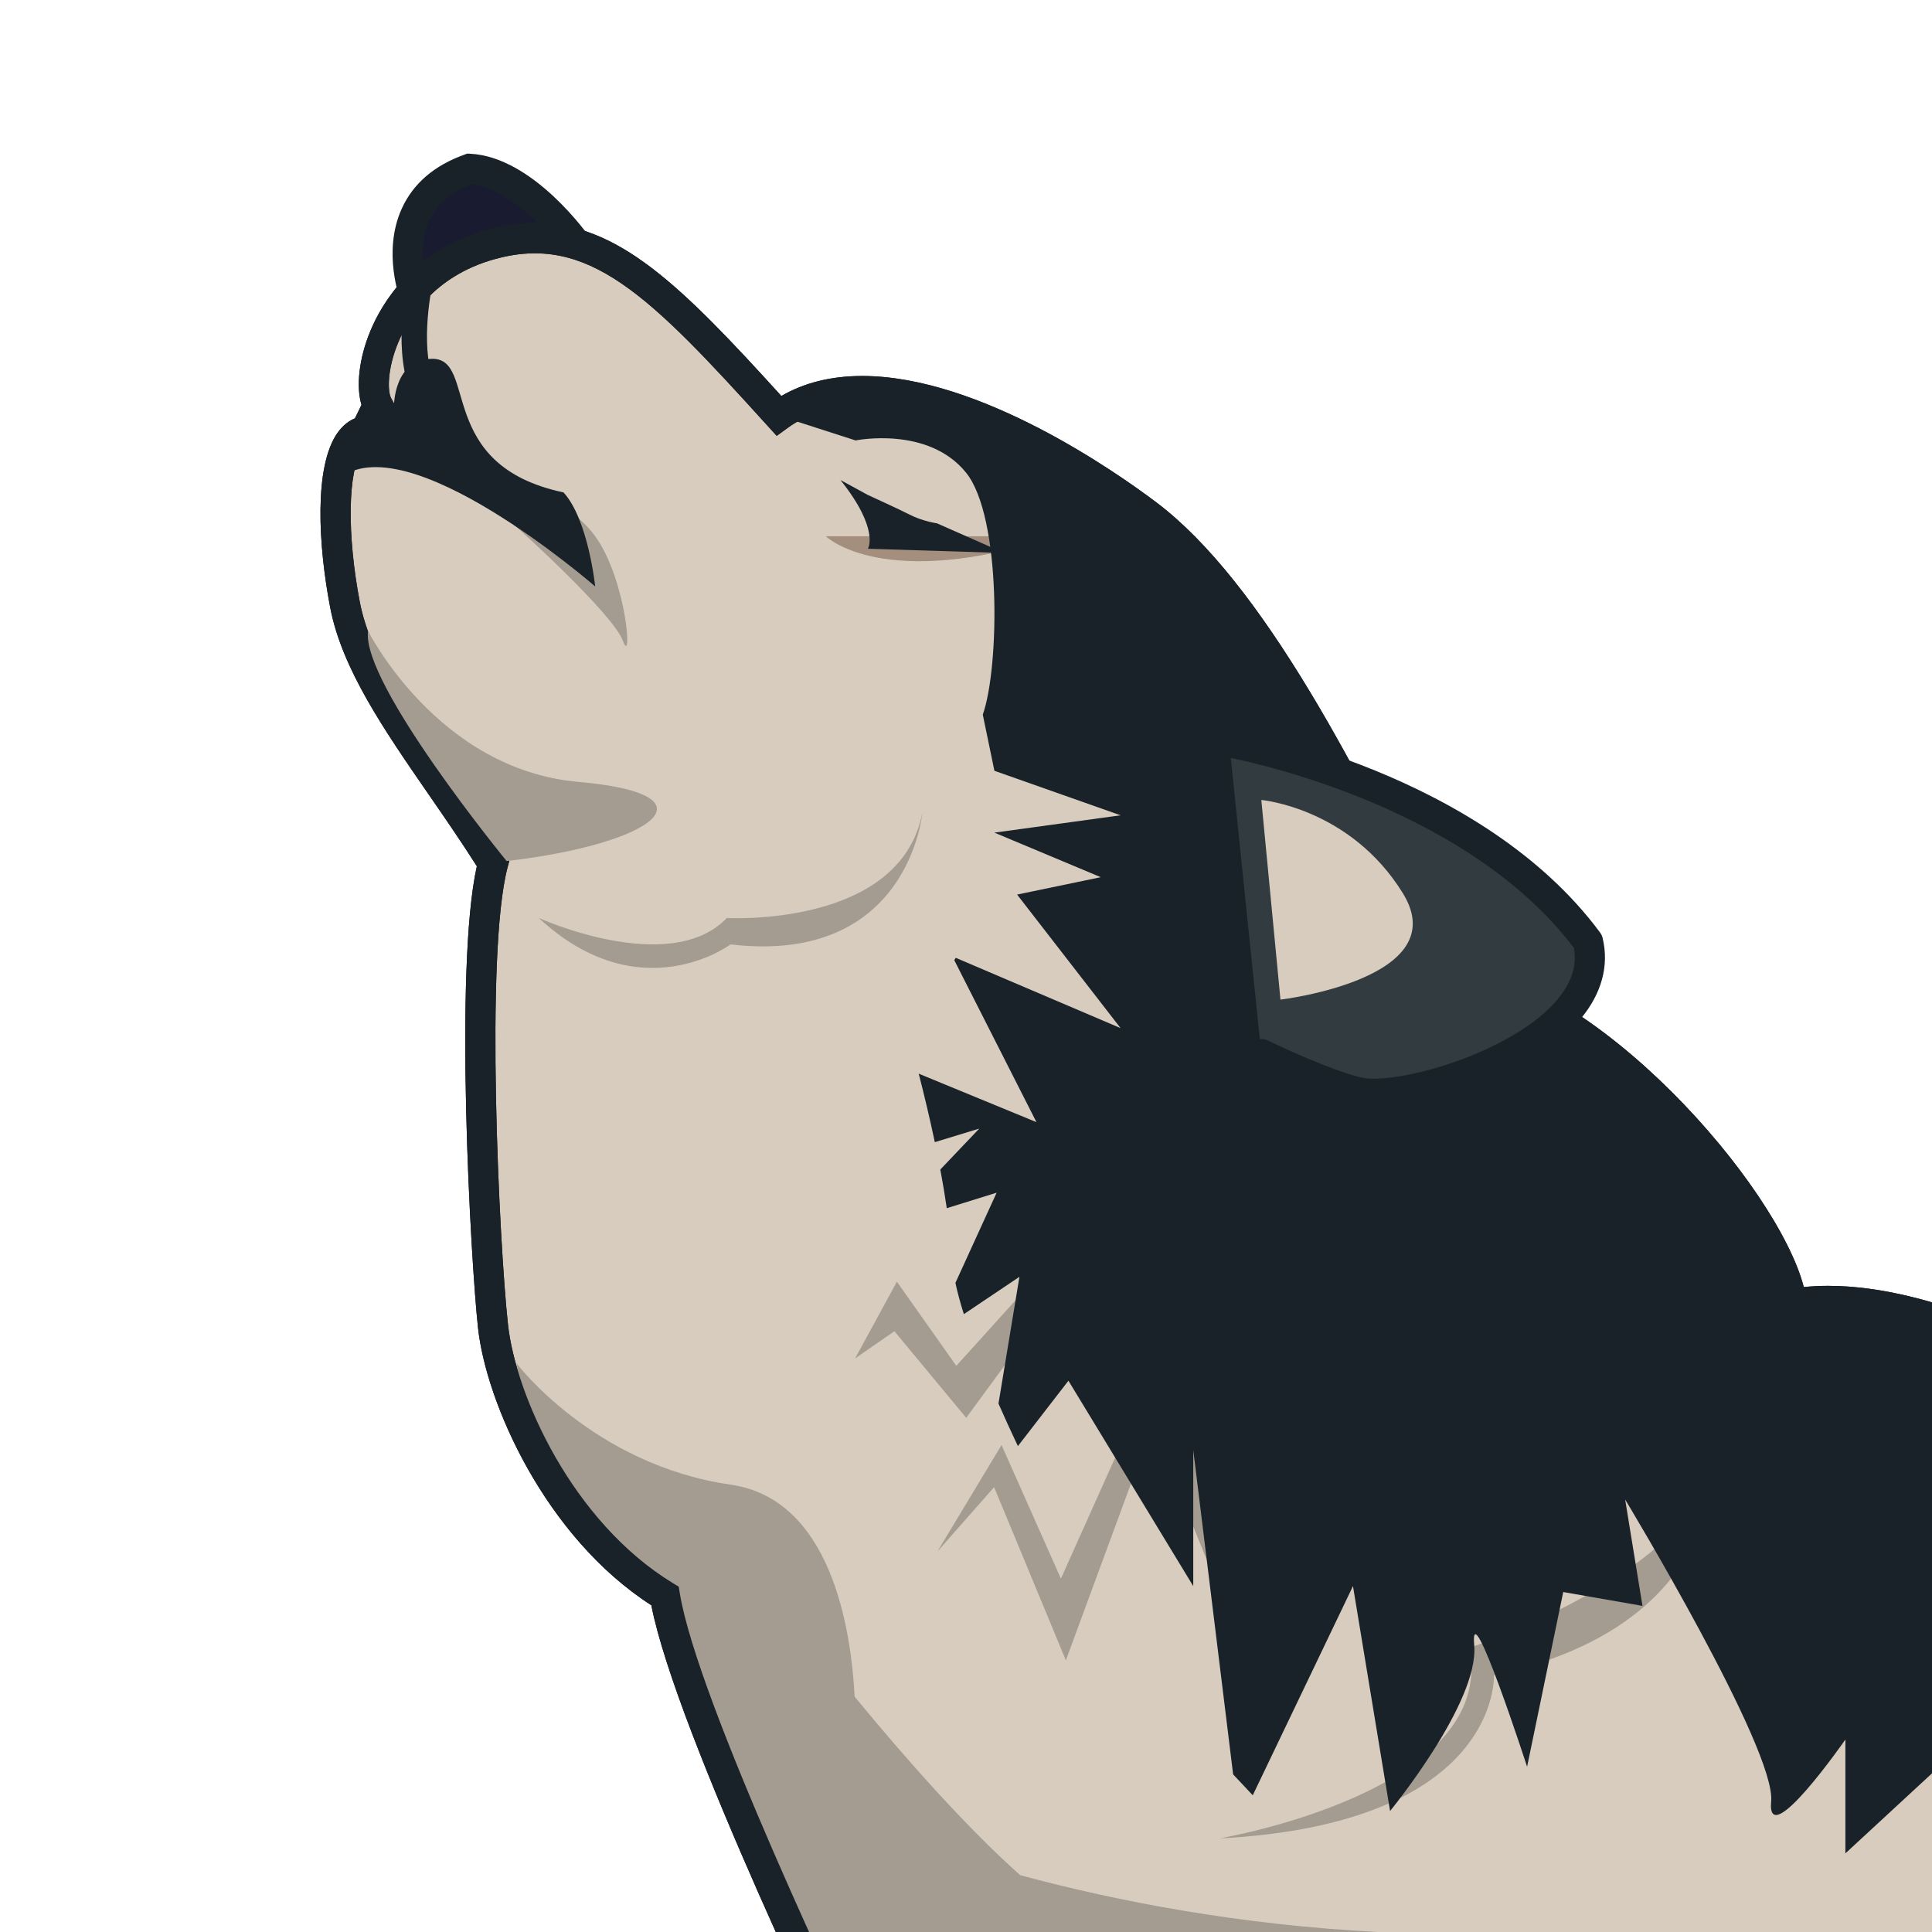 <?xml version="1.0" encoding="UTF-8" standalone="no"?>
<!-- Generator: Adobe Illustrator 15.0.0, SVG Export Plug-In . SVG Version: 6.00 Build 0)  -->

<svg
   xmlns:dc="http://purl.org/dc/elements/1.1/"
   xmlns:cc="http://creativecommons.org/ns#"
   xmlns:rdf="http://www.w3.org/1999/02/22-rdf-syntax-ns#"
   xmlns:svg="http://www.w3.org/2000/svg"
   xmlns="http://www.w3.org/2000/svg"
   xmlns:sodipodi="http://sodipodi.sourceforge.net/DTD/sodipodi-0.dtd"
   xmlns:inkscape="http://www.inkscape.org/namespaces/inkscape"
   version="1.1"
   id="レイヤー_1"
   x="0px"
   y="0px"
   width="64px"
   height="64px"
   viewBox="0 0 64 64"
   style="enable-background:new 0 0 64 64;"
   xml:space="preserve"
   inkscape:version="0.48.5 r10040"
   sodipodi:docname="wolf.svg"><defs
     id="defs53" /><sodipodi:namedview
     pagecolor="#ffffff"
     bordercolor="#666666"
     borderopacity="1"
     objecttolerance="10"
     gridtolerance="10"
     guidetolerance="10"
     inkscape:pageopacity="0"
     inkscape:pageshadow="2"
     inkscape:window-width="640"
     inkscape:window-height="480"
     id="namedview51" /><g
     id="g3"><path
       style="fill:#191C30;"
       d="M13.75,9.836c0,0-1.229-3.159,1.803-4.243   c1.874,0.098,3.606,2.604,3.606,2.604L13.75,9.836z"
       id="path5" /><path
       style="fill:#182228;"
       d="M13.453,10.449l-0.168-0.432   c-0.026-0.067-0.634-1.665,0.027-3.113c0.376-0.825,1.074-1.424,2.074-1.782   l0.094-0.034l0.1,0.005c2.095,0.109,3.916,2.708,3.992,2.819l0.39,0.564   L13.453,10.449z M15.625,6.1c-0.683,0.265-1.155,0.674-1.403,1.219   c-0.305,0.667-0.226,1.424-0.127,1.891l4.223-1.28   C17.688,7.198,16.631,6.21,15.625,6.1z"
       id="path7" /></g><g
     id="g9"><path
       style="fill:#D7CCBE;"
       d="M12.521,13.432c-0.492-0.891,0.247-4.333,3.689-5.317   s5.652,1.307,9.59,5.656c3.033-2.213,8.524,0.492,12.213,3.279   s7.215,10,9.714,15.328c4.712,0.172,11.32,7.786,11.623,10.819   c3.745-0.655,8.581,2.132,8.581,2.132v23.853H28.668   c0,0-5.983-12.295-6.639-16.312c-3.361-2.05-5.411-6.312-5.697-8.935   s-0.779-12.377,0-15.328c-2.008-3.197-4.388-5.901-4.901-8.565   s-0.467-5.592,0.68-5.768L12.521,13.432z"
       id="path11" /><path
       style="fill:#202020;"
       d="M68.431,69.681H28.356l-0.137-0.281   c-0.241-0.495-5.817-11.982-6.643-16.224c-3.512-2.258-5.47-6.701-5.741-9.187   c-0.24-2.194-0.795-11.918-0.039-15.295c-0.521-0.819-1.066-1.609-1.595-2.375   c-1.477-2.14-2.871-4.16-3.261-6.184c-0.399-2.072-0.545-4.683,0.241-5.797   c0.182-0.258,0.39-0.402,0.577-0.481l0.217-0.446   c-0.186-0.613-0.08-1.549,0.294-2.448c0.395-0.95,1.415-2.646,3.804-3.33   c0.577-0.165,1.119-0.245,1.657-0.245c2.75,0,4.827,2.066,8.154,5.73   c0.755-0.44,1.654-0.663,2.677-0.663c3.899,0,8.451,3.21,9.754,4.194   c3.475,2.625,6.732,8.855,9.739,15.247c4.829,0.457,10.832,7.39,11.699,10.739   c0.261-0.026,0.531-0.04,0.808-0.04c3.591,0,7.457,2.204,7.62,2.298l0.25,0.145   V69.681z M28.982,68.681h38.448V45.625c-0.897-0.476-4.044-2.028-6.87-2.028   c-0.396,0-0.774,0.031-1.125,0.092L58.905,43.781l-0.053-0.535   c-0.274-2.75-6.637-10.205-11.145-10.37l-0.305-0.011l-0.13-0.276   c-2.01-4.285-5.75-12.261-9.562-15.141c-3.308-2.5-6.729-3.992-9.15-3.992   c-0.984,0-1.813,0.242-2.466,0.718l-0.364,0.265l-0.302-0.333   c-3.916-4.325-5.954-6.405-9.082-5.51c-1.986,0.567-2.829,1.967-3.155,2.751   c-0.367,0.882-0.356,1.621-0.234,1.843l0.125,0.227l-0.638,1.311l-0.259,0.04   c-0.024,0.004-0.095,0.015-0.189,0.148c-0.476,0.674-0.507,2.79-0.076,5.031   c0.351,1.818,1.687,3.754,3.103,5.805c0.573,0.83,1.165,1.688,1.731,2.589   l0.116,0.184l-0.056,0.209c-0.749,2.837-0.279,12.47,0.014,15.146   c0.254,2.328,2.117,6.522,5.46,8.562l0.196,0.119l0.037,0.228   C23.105,56.354,28.091,66.827,28.982,68.681z"
       id="path13" /></g><path
     style="fill:#A49B91;"
     d="M45.636,64c-4.57-0.238-8.568-1.001-11.842-1.882  c-1.795-1.602-3.784-3.849-5.483-5.913c-0.12-2.276-0.789-6.546-4.109-7.024  c-4.549-0.655-7.09-4.017-7.09-4.017c0.605,3.833,3.854,6.504,5.003,7.341  l4.552,13.078c0,0,10.784-0.281,10.333-0.5C44.998,65.214,53.44,64.407,45.636,64z"
     id="path15" /><path
     style="fill:#A48F7F;"
     d="M27.357,17.764c0,0,1.886,1.862,7.624,0H27.357z"
     id="path17" /><path
     style="fill:#182228;"
     d="M27.841,15.901l0.901,0.492c0,0,1.095,0.501,1.394,0.656  c0.417,0.216,0.902,0.287,0.902,0.287l2.23,0.983L28.75,18.178  C28.75,18.178,29.152,17.541,27.841,15.901z"
     id="path19" /><path
     style="fill:#A49B91;"
     d="M17.111,17.456c0,0,3.196,2.872,3.524,3.773  s0.129-2.013-0.919-3.465s-3.385-1.863-3.385-1.863L17.111,17.456z"
     id="path21" /><path
     style="fill:#182228;"
     d="M13.459,12.563c-0.39-1.532,0.062-3.433,0.081-3.513  l0.819,0.198c-0.004,0.018-0.421,1.781-0.083,3.107L13.459,12.563z"
     id="path23" /><path
     style="fill:#182228;"
     d="M13.051,13.448c0,0-0.01-1.562,1.273-1.562  c1.508,0,0.082,3.525,4.344,4.426c0.82,0.901,1.048,3.115,1.048,3.115  s-6.319-5.5-8.533-3.525L13.051,13.448z"
     id="path25" /><polygon
     style="fill:#A49B91;"
     points="28.327,44.999 29.629,44.098 32.007,46.967 35.613,42.049   38.109,43.524 36.797,39.917 36.797,41.557 35.531,40.983 31.679,45.245 29.711,42.458   "
     id="polygon27" /><polygon
     style="fill:#A49B91;"
     points="31.054,51.394 32.931,49.263 35.308,55 38.177,47.213   40.226,52.295 41.783,45.819 39.898,48.442 38.341,45.164 35.144,52.295   33.177,47.869 "
     id="polygon29" /><path
     style="fill:#A49B91;"
     d="M40.39,60.901c0,0,9.264-1.558,8.279-6.312  c0,0,9.999-3.278,8.032-8.278c0,0,1.886,7.214-7.213,9.181  C49.488,55.492,49.734,60.409,40.39,60.901z"
     id="path31" /><path
     style="fill:#182228;"
     d="M59.35,43.196c0,0-5.434-10.573-11.623-10.819  c0,0-6.529-16.311-15.211-18.524c0,0-4.568-1.803-6.715-0.082l2.541,0.819  c0,0,2.4-0.491,3.659,1.066c1.181,1.461,1.109,6.457,0.555,8.017l0.385,1.86  l4.18,1.475l-4.18,0.574l3.523,1.476l-2.771,0.576l3.428,4.424l-5.461-2.329  c-0.017,0.025-0.03,0.054-0.048,0.079l2.722,5.365l-3.9-1.606  c0.176,0.685,0.363,1.463,0.533,2.268l1.474-0.45l-1.292,1.357  c0.081,0.431,0.153,0.859,0.214,1.281l1.652-0.514l-1.365,2.987  c0.066,0.316,0.162,0.665,0.279,1.037l1.841-1.237l-0.694,4.2  c0.204,0.464,0.42,0.936,0.643,1.408l1.674-2.166l4.135,6.804v-4.509  l1.321,10.745l0.65,0.693l3.32-6.93l1.229,7.451c0,0,2.95-3.6,2.787-5.484  s1.752,4.017,1.752,4.017l1.197-5.787l2.625,0.459l-0.574-3.524  c0,0,5.001,8.278,4.837,10s2.459-2.049,2.459-2.049v3.771l3.626-3.35  l1.537-13.649C66.291,44.395,60.933,42.786,59.35,43.196z"
     id="path33" /><path
     style="fill:#182228;"
     d="M68.431,69.681H28.356l-0.137-0.281  c-0.241-0.495-5.817-11.982-6.643-16.224c-3.512-2.258-5.47-6.701-5.741-9.187  c-0.24-2.194-0.795-11.918-0.039-15.295c-0.521-0.819-1.066-1.609-1.595-2.375  c-1.477-2.14-2.871-4.16-3.261-6.184c-0.399-2.072-0.545-4.683,0.241-5.797  c0.182-0.258,0.39-0.402,0.577-0.481l0.217-0.446  c-0.186-0.613-0.08-1.549,0.294-2.448c0.395-0.95,1.415-2.646,3.804-3.33  c0.577-0.165,1.119-0.245,1.657-0.245c2.75,0,4.827,2.066,8.154,5.73  c0.755-0.44,1.654-0.663,2.677-0.663c3.899,0,8.451,3.21,9.754,4.194  c3.475,2.625,6.732,8.855,9.739,15.247c4.829,0.457,10.832,7.39,11.699,10.739  c0.261-0.026,0.531-0.04,0.808-0.04c3.591,0,7.457,2.204,7.62,2.298l0.25,0.145  V69.681z M28.982,68.681h38.448V45.625c-0.897-0.476-4.044-2.028-6.87-2.028  c-0.396,0-0.774,0.031-1.125,0.092L58.905,43.781l-0.053-0.535  c-0.274-2.75-6.637-10.205-11.145-10.37l-0.305-0.011l-0.13-0.276  c-2.01-4.285-5.75-12.261-9.562-15.141c-3.308-2.5-6.729-3.992-9.15-3.992  c-0.984,0-1.813,0.242-2.466,0.718l-0.364,0.265l-0.302-0.333  c-3.916-4.325-5.954-6.405-9.082-5.51c-1.986,0.567-2.829,1.967-3.155,2.751  c-0.367,0.882-0.356,1.621-0.234,1.843l0.125,0.227l-0.638,1.311l-0.259,0.04  c-0.024,0.004-0.095,0.015-0.189,0.148c-0.476,0.674-0.507,2.79-0.076,5.031  c0.351,1.818,1.687,3.754,3.103,5.805c0.573,0.83,1.165,1.688,1.731,2.589  l0.116,0.184l-0.056,0.209c-0.749,2.837-0.279,12.47,0.014,15.146  c0.254,2.328,2.117,6.522,5.46,8.562l0.196,0.119l0.037,0.228  C23.105,56.354,28.091,66.827,28.982,68.681z"
     id="path35" /><g
     id="g37"><g
       id="g39"><path
         style="fill:#323B3F;"
         d="M40.718,24.59c0,0,8.032,1.394,11.885,6.599    c0.738,3.074-5.082,5.17-7.295,5.041c-0.938-0.055-3.524-1.312-3.524-1.312"
         id="path41" /><path
         style="fill:#182228;"
         d="M45.505,36.735c-0.079,0-0.154-0.003-0.227-0.007    c-1.009-0.059-3.439-1.228-3.714-1.361c-0.248-0.12-0.352-0.419-0.23-0.668    c0.12-0.248,0.422-0.351,0.668-0.231c0.965,0.47,2.725,1.227,3.335,1.263    c1.506,0.072,4.895-0.996,6.251-2.617c0.478-0.571,0.657-1.132,0.549-1.713    c-3.716-4.917-11.427-6.304-11.505-6.318c-0.271-0.047-0.454-0.306-0.406-0.578    c0.047-0.272,0.303-0.455,0.578-0.407c0.336,0.058,8.274,1.489,12.201,6.794    c0.039,0.054,0.068,0.115,0.084,0.181c0.221,0.918-0.033,1.846-0.733,2.683    C50.799,35.615,47.324,36.734,45.505,36.735z"
         id="path43" /></g><path
       style="fill:#D7CCBE;"
       d="M42.417,33.114L41.783,26.5c0,0,2.942,0.258,4.689,3.09   S42.417,33.114,42.417,33.114z"
       id="path45" /></g><path
     style="fill:#A49B91;"
     d="M17.849,30.41c0,0,4.344,1.967,6.229,0  c0,0,5.737,0.331,6.475-3.482c0,0-0.443,5.051-6.353,4.356  C24.201,31.284,21.21,33.524,17.849,30.41z"
     id="path47" /><path
     style="fill:#A49B91;"
     d="M12.193,20.901c0,0,2.294,4.59,6.967,5  s2.541,2.049-2.377,2.623C16.783,28.524,11.948,22.623,12.193,20.901z"
     id="path49" /></svg>